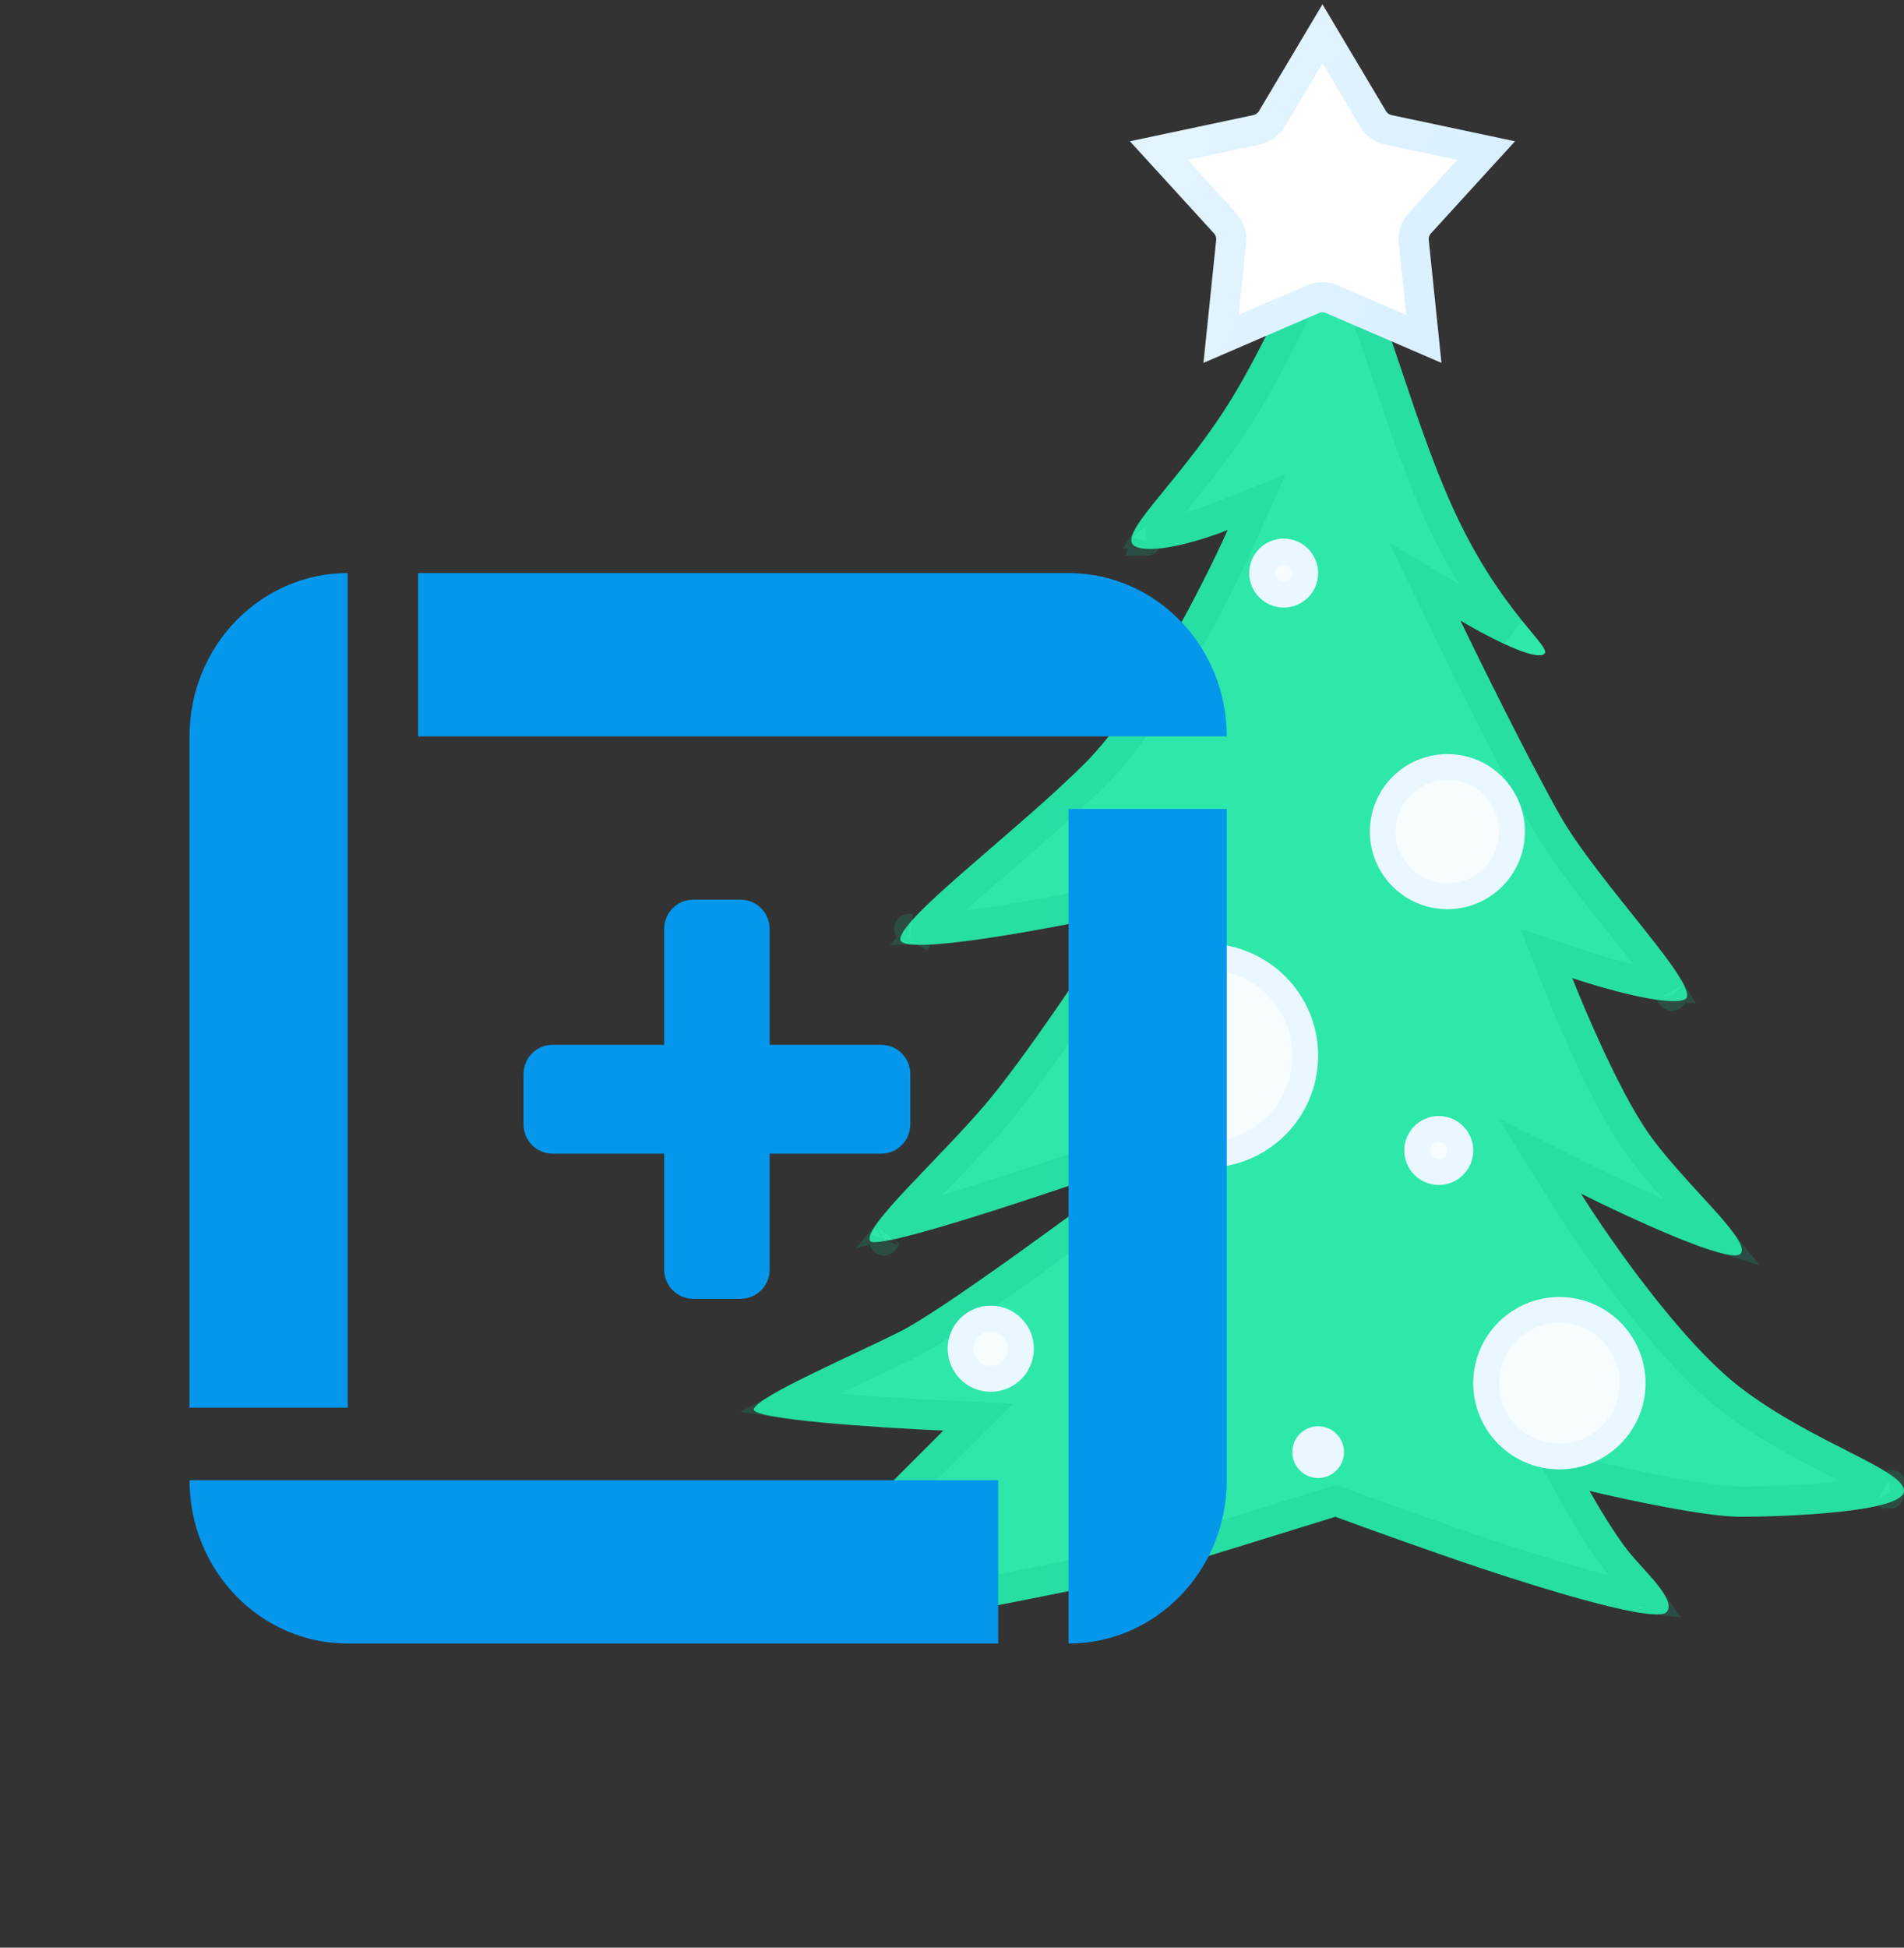 <svg width="221" height="226" viewBox="0 0 221 226" fill="none" xmlns="http://www.w3.org/2000/svg">
<rect x="0" y="0" width="221" height="226" fill="#333333" stroke="none"/>
<path d="M142.5 47C148.5 37.5 151 28 154.5 28.5C159.5 28.5 162 43.5 168 57.5C174 71.5 181 75.5 179 76C177.4 76.4 172 73.5 169.5 72C171.833 76.833 177.4 88.1 181 94.5C185.5 102.5 198 115 195.5 116C193.5 116.8 186 114.667 182.5 113.5C184 117.333 187.8 126.2 191 131C195 137 203.5 144 202 145.5C200.8 146.7 189.167 141.333 183.5 138.5C186.833 143.833 195.2 155.8 202 161C210.5 167.5 221 170.5 221 173C221 175.5 207 176 202 176C198 176 188.667 174 184.5 173C185.333 174.5 187.4 178 189 180C191 182.5 194.5 185.5 193.5 187C192.5 188.5 179.5 184.5 172 182C166 180 158.167 177.167 155 176C150.167 177.5 139.5 180.8 135.5 182C131.5 183.2 118.167 185.833 112 187L98 177.5L109.5 166C102 165.667 87.1 164.7 87.5 163.5C88 162 98.5 157.5 104.5 154.5C109.3 152.1 125.5 140.167 133 134.5C122.667 138.167 101.8 145.2 101 144C100 142.5 109 134.5 114.5 128C118.9 122.8 126.667 111.167 130 106C121.5 107.833 104.5 111 104.5 109C104.5 106.5 118 96.5 126 88.5C132.4 82.1 139.667 67.833 142.5 61.5C140 62.5 134.4 64.3 132 63.5C129 62.5 136.5 56.5 142.5 47Z" fill="#2DE8A9"/>
<path d="M154.253 30.232L154.376 30.25H154.5C154.785 30.25 155.424 30.465 156.398 32C157.319 33.451 158.234 35.607 159.23 38.348C159.855 40.066 160.506 42.001 161.202 44.071C162.671 48.44 164.342 53.408 166.391 58.189C169.47 65.371 172.814 70.006 175.133 72.906C175.19 72.977 175.246 73.046 175.301 73.114C173.517 72.287 171.609 71.225 170.4 70.499L165.377 67.486L167.924 72.761C170.257 77.594 175.845 88.905 179.475 95.358C181.493 98.945 185.031 103.367 188.091 107.192C188.577 107.799 189.051 108.392 189.505 108.963C191.203 111.102 192.606 112.929 193.434 114.265C193.461 114.308 193.486 114.35 193.511 114.39C193.441 114.384 193.369 114.377 193.294 114.37C192.354 114.274 191.197 114.063 189.948 113.781C187.457 113.218 184.765 112.41 183.053 111.84L179.509 110.658L180.87 114.138C182.371 117.972 186.229 126.998 189.544 131.971C191.306 134.613 193.891 137.431 196.079 139.814C196.492 140.264 196.89 140.698 197.266 141.113C198.071 142 198.762 142.785 199.302 143.456C198.134 143.093 196.682 142.547 195.089 141.894C191.377 140.37 187.094 138.34 184.283 136.935L178.72 134.153L182.016 139.427C183.712 142.141 186.671 146.516 190.07 150.876C193.447 155.209 197.351 159.648 200.937 162.39C205.172 165.629 209.87 168.015 213.481 169.85C213.62 169.921 213.758 169.991 213.894 170.06C215.765 171.011 217.246 171.777 218.265 172.447C218.412 172.543 218.542 172.633 218.656 172.716C218.535 172.757 218.401 172.799 218.252 172.841C217.011 173.197 215.226 173.481 213.19 173.697C209.148 174.126 204.465 174.25 202 174.25C200.184 174.25 197.001 173.782 193.633 173.155C190.313 172.536 186.968 171.793 184.908 171.298L181.036 170.369L182.97 173.85C183.808 175.357 185.934 178.969 187.633 181.093C188.167 181.76 188.79 182.449 189.369 183.089L189.39 183.112C189.992 183.777 190.548 184.393 191.008 184.968C191.17 185.171 191.309 185.355 191.427 185.521C191.298 185.507 191.16 185.49 191.012 185.469C189.64 185.281 187.766 184.864 185.629 184.307C181.373 183.196 176.291 181.586 172.553 180.34C166.579 178.348 158.765 175.522 155.605 174.358L155.048 174.153L154.481 174.329C149.645 175.83 138.987 179.127 134.997 180.324C131.25 181.448 118.843 183.916 112.384 185.146L100.734 177.241L110.738 167.237L113.547 164.428L109.578 164.252C105.843 164.086 100.274 163.762 95.701 163.333C94.072 163.18 92.592 163.015 91.377 162.843C92.322 162.325 93.458 161.747 94.709 161.133C96.241 160.381 97.995 159.552 99.73 158.733C101.731 157.787 103.706 156.854 105.283 156.065C107.834 154.79 113.21 151.11 118.755 147.149C124.358 143.146 130.296 138.736 134.055 135.896L132.415 132.851C127.26 134.68 119.482 137.347 112.903 139.405C109.608 140.435 106.643 141.303 104.467 141.838C104.31 141.877 104.159 141.913 104.013 141.947C104.694 141.126 105.572 140.157 106.589 139.072C107.385 138.224 108.26 137.31 109.17 136.361C111.407 134.026 113.855 131.472 115.836 129.13C120.322 123.829 128.148 112.099 131.471 106.949L133.761 103.399L129.631 104.289C125.402 105.202 119.069 106.443 113.811 107.206C111.171 107.589 108.864 107.842 107.244 107.883C107.241 107.883 107.239 107.884 107.236 107.884C107.453 107.643 107.702 107.38 107.982 107.094C109.32 105.734 111.211 104.039 113.4 102.132C114.276 101.369 115.198 100.573 116.144 99.756C119.878 96.533 124.002 92.973 127.238 89.737C130.61 86.365 134.12 81.029 137.104 75.848C140.108 70.633 142.659 65.43 144.098 62.215L145.862 58.27L141.85 59.875C140.663 60.35 138.722 61.021 136.811 61.472C135.855 61.697 134.945 61.859 134.163 61.921C133.896 61.942 133.66 61.951 133.455 61.949C133.819 61.362 134.409 60.572 135.242 59.531C135.654 59.015 136.112 58.455 136.603 57.854C138.729 55.255 141.488 51.88 143.98 47.934C146.255 44.332 148.059 40.688 149.557 37.663C150.069 36.629 150.545 35.667 150.992 34.805C151.898 33.055 152.648 31.777 153.328 30.975C153.661 30.581 153.912 30.383 154.075 30.292C154.203 30.221 154.245 30.231 154.252 30.232C154.252 30.232 154.252 30.232 154.253 30.232ZM194.084 115.557C194.084 115.557 194.083 115.552 194.082 115.543C194.084 115.553 194.085 115.558 194.084 115.557ZM219.318 173.312C219.318 173.312 219.316 173.309 219.312 173.302C219.317 173.309 219.319 173.312 219.318 173.312ZM219.493 172.34C219.503 172.331 219.509 172.326 219.51 172.326C219.511 172.325 219.506 172.33 219.493 172.34ZM191.93 186.434C191.93 186.434 191.929 186.43 191.928 186.424C191.93 186.431 191.93 186.434 191.93 186.434ZM102.639 143.944C102.637 143.945 102.641 143.927 102.656 143.886C102.649 143.922 102.641 143.942 102.639 143.944ZM105.525 107.787C105.525 107.787 105.527 107.788 105.531 107.789C105.527 107.788 105.524 107.787 105.525 107.787ZM106.221 109.227C106.219 109.234 106.217 109.237 106.217 109.237C106.217 109.237 106.218 109.234 106.221 109.227ZM133.061 62.739C133.061 62.739 133.062 62.736 133.063 62.731C133.062 62.736 133.062 62.739 133.061 62.739Z" stroke="#0FB88F" stroke-opacity="0.2" stroke-width="3.5"/>
<circle cx="168" cy="96.5" r="7.5" fill="#F7FCFF" stroke="#EAF7FF" stroke-width="3"/>
<circle cx="167" cy="133.5" r="2.5" fill="#F7FCFF" stroke="#EAF7FF" stroke-width="3"/>
<circle cx="153" cy="168.5" r="1.5" fill="#F7FCFF" stroke="#EAF7FF" stroke-width="3"/>
<circle cx="181" cy="160.5" r="8.5" fill="#F7FCFF" stroke="#EAF7FF" stroke-width="3"/>
<circle cx="115" cy="156.5" r="3.5" fill="#F7FCFF" stroke="#EAF7FF" stroke-width="3"/>
<circle cx="140" cy="122.5" r="11.5" fill="#F7FCFF" stroke="#EAF7FF" stroke-width="3"/>
<circle cx="149" cy="66.5" r="2.5" fill="#F7FCFF" stroke="#EAF7FF" stroke-width="3"/>
<path d="M48.527 85.447V66.5H124.025C134.168 66.5 142.39 74.983 142.39 85.447H48.527Z" fill="#0497EC"/>
<path d="M124.025 93.868L124.026 190.711C134.168 190.71 142.39 182.227 142.39 171.763V93.868H124.025Z" fill="#0497EC"/>
<path d="M117.904 171.763H115.863V190.711H40.365C30.222 190.711 22 182.227 22 171.763L117.904 171.763Z" fill="#0497EC"/>
<path d="M40.365 66.5V163.342H22V85.447C22 74.983 30.222 66.5 40.365 66.5Z" fill="#0497EC"/>
<path d="M80.463 104.394C78.602 104.394 77.092 105.912 77.092 107.785V121.236H64.138C62.276 121.236 60.767 122.754 60.767 124.627V130.477C60.767 132.35 62.276 133.868 64.138 133.868H77.092V147.319C77.092 149.192 78.602 150.71 80.463 150.71H85.964C87.826 150.71 89.335 149.192 89.335 147.319V133.868H102.287C104.149 133.868 105.658 132.35 105.658 130.477V124.627C105.658 122.754 104.149 121.236 102.287 121.236H89.335V107.785C89.335 105.912 87.826 104.394 85.964 104.394H80.463Z" fill="#0497EC"/>
<path d="M147.631 13.785L153.5 3.922L159.369 13.785C159.762 14.444 160.412 14.91 161.162 15.069L172.496 17.471L164.802 25.898C164.273 26.477 164.017 27.255 164.098 28.035L165.265 39.318L154.589 34.714C153.894 34.414 153.106 34.414 152.411 34.714L141.735 39.318L142.902 28.035C142.983 27.255 142.727 26.477 142.198 25.898L134.504 17.471L145.838 15.069C146.588 14.91 147.238 14.444 147.631 13.785Z" fill="white" stroke="url(#paint0_linear_697_761)" stroke-width="3.5"/>
<defs>
<linearGradient id="paint0_linear_697_761" x1="126" y1="12" x2="182.5" y2="34" gradientUnits="userSpaceOnUse">
<stop stop-color="#E6F5FF"/>
<stop offset="1" stop-color="#D7EFFF"/>
</linearGradient>
</defs>
</svg>
